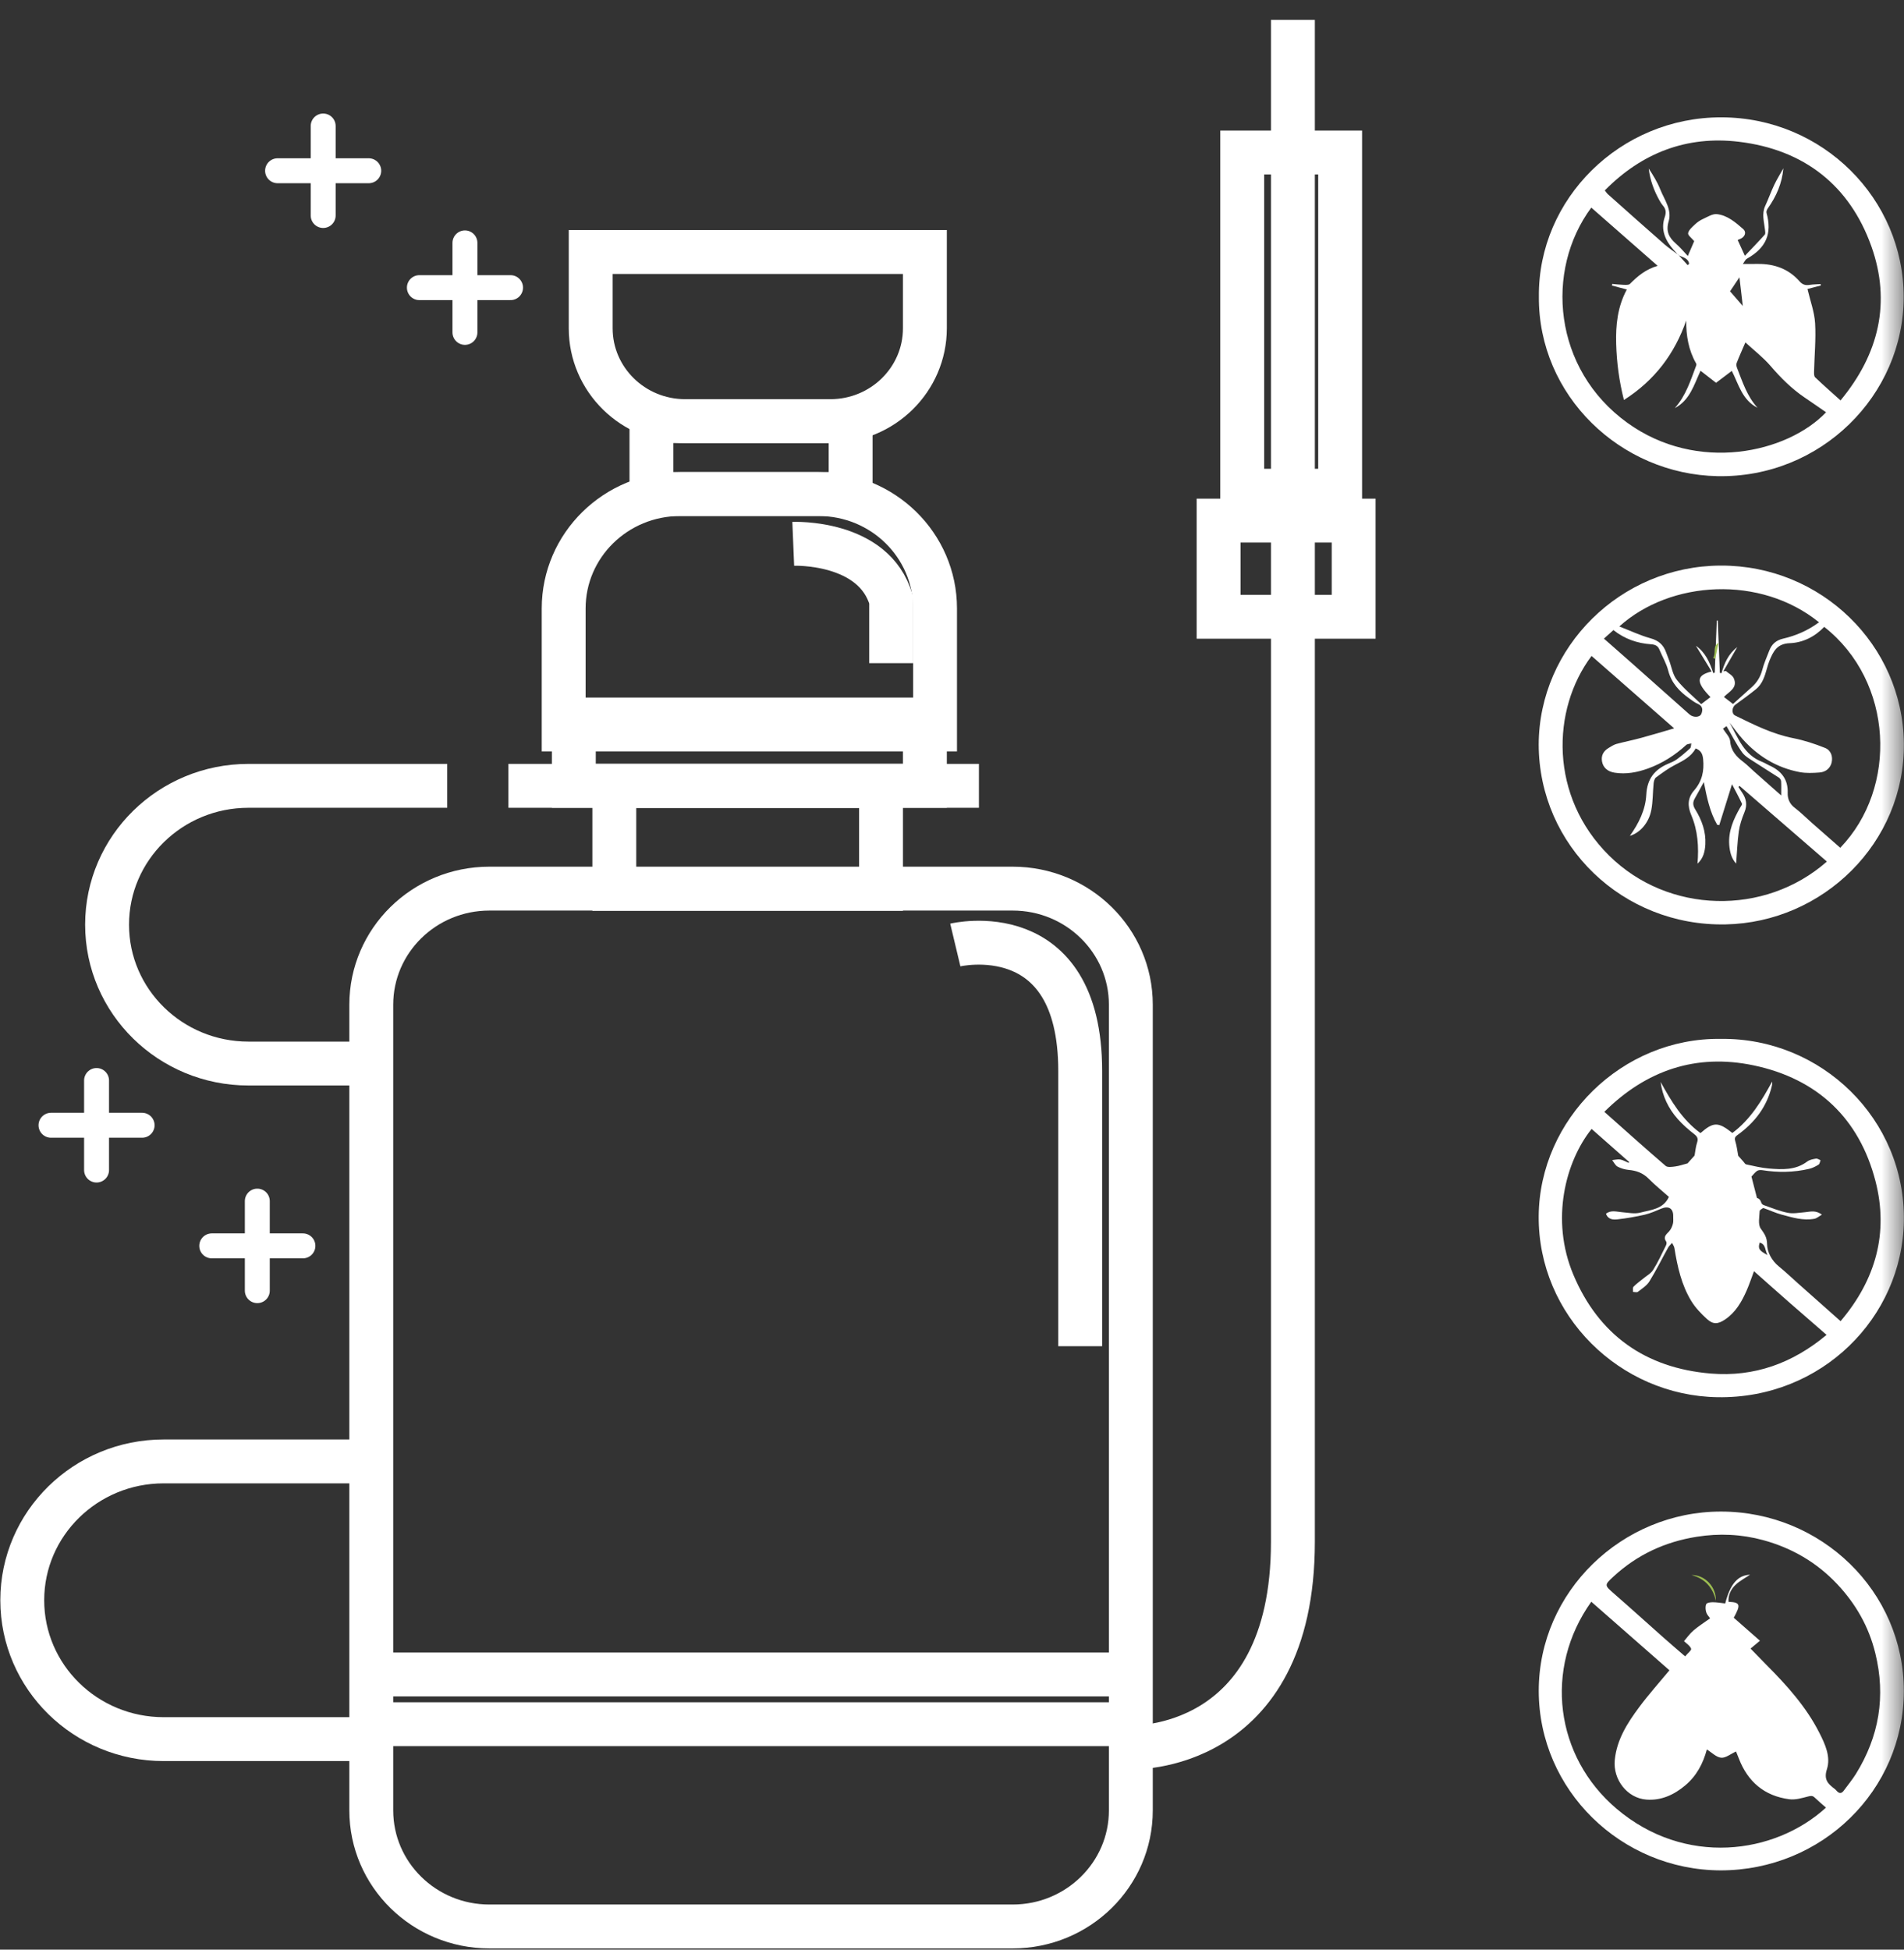 <?xml version="1.0" encoding="UTF-8"?>
<svg width="42px" height="43px" viewBox="0 0 42 43" version="1.1" xmlns="http://www.w3.org/2000/svg" xmlns:xlink="http://www.w3.org/1999/xlink">
    <rect x="0" y="0" width="42" height="43" fill="#333333" stroke="none"/>
    <!-- Generator: Sketch 53 (72520) - https://sketchapp.com -->
    <title>Group 43</title>
    <desc>Created with Sketch.</desc>
    <defs>
        <polygon id="path-1" points="0 42.561 41.998 42.561 41.998 0.029 0 0.029"></polygon>
    </defs>
    <g id="Page-1" stroke="none" stroke-width="1" fill="none" fill-rule="evenodd">
        <g id="5--UI-v4" transform="translate(-168, -415)">
            <g id="Group-43" transform="translate(168, 415)">
                <path d="M10.256,5.357 L10.256,7.331" id="Stroke-1" stroke="#FFFFFF" stroke-width="0.55" stroke-linecap="round" stroke-linejoin="round"></path>
                <path d="M11.262,6.344 L9.251,6.344" id="Stroke-2" stroke="#FFFFFF" stroke-width="0.55" stroke-linecap="round" stroke-linejoin="round"></path>
                <path d="M7.129,2.779 L7.129,4.753" id="Stroke-3" stroke="#FFFFFF" stroke-width="0.55" stroke-linecap="round" stroke-linejoin="round"></path>
                <path d="M8.134,3.766 L6.123,3.766" id="Stroke-4" stroke="#FFFFFF" stroke-width="0.55" stroke-linecap="round" stroke-linejoin="round"></path>
                <path d="M5.676,26.491 L5.676,28.466" id="Stroke-5" stroke="#FFFFFF" stroke-width="0.55" stroke-linecap="round" stroke-linejoin="round"></path>
                <path d="M6.682,27.478 L4.671,27.478" id="Stroke-6" stroke="#FFFFFF" stroke-width="0.55" stroke-linecap="round" stroke-linejoin="round"></path>
                <path d="M2.13,23.831 L2.13,25.806" id="Stroke-7" stroke="#FFFFFF" stroke-width="0.55" stroke-linecap="round" stroke-linejoin="round"></path>
                <path d="M3.135,24.818 L1.125,24.818" id="Stroke-8" stroke="#FFFFFF" stroke-width="0.55" stroke-linecap="round" stroke-linejoin="round"></path>
                <g id="Group-42" transform="translate(0, 0.41)">
                    <path d="M22.338,42.079 L10.796,42.079 C9.356,42.079 8.19,40.933 8.19,39.519 L8.19,21.749 C8.19,20.335 9.356,19.189 10.796,19.189 L22.338,19.189 C23.778,19.189 24.945,20.335 24.945,21.749 L24.945,39.519 C24.945,40.933 23.778,42.079 22.338,42.079 Z" id="Stroke-9" stroke="#FFFFFF" stroke-width="0.968"></path>
                    <path d="M11.215,16.922 L21.594,16.922" id="Stroke-11" stroke="#FFFFFF" stroke-width="0.968"></path>
                    <path d="M9.865,16.922 L5.481,16.922 C3.759,16.922 2.362,18.293 2.362,19.984 C2.362,21.676 3.759,23.047 5.481,23.047 L8.19,23.047" id="Stroke-13" stroke="#FFFFFF" stroke-width="0.968"></path>
                    <path d="M8.185,31.822 L3.61,31.822 C1.888,31.822 0.491,33.193 0.491,34.884 C0.491,36.576 1.888,37.947 3.61,37.947 L8.199,37.947" id="Stroke-15" stroke="#FFFFFF" stroke-width="0.968"></path>
                    <path d="M24.945,38.13 C24.945,38.13 28.52,38.276 28.52,33.596 L28.52,0.029" id="Stroke-17" stroke="#FFFFFF" stroke-width="0.968"></path>
                    <path d="M20.626,15.679 L12.434,15.679 L12.434,13.01 C12.434,11.616 13.585,10.487 15.004,10.487 L18.057,10.487 C19.476,10.487 20.626,11.616 20.626,13.01 L20.626,15.679 Z" id="Stroke-19" stroke="#FFFFFF" stroke-width="0.968"></path>
                    <path d="M8.19,36.521 L24.945,36.521" id="Stroke-21" stroke="#FFFFFF" stroke-width="0.968"></path>
                    <path d="M24.87,37.618 L8.115,37.618" id="Stroke-23" stroke="#FFFFFF" stroke-width="0.968"></path>
                    <path d="M18.317,8.878 L15.115,8.878 C13.963,8.878 13.03,7.961 13.03,6.83 L13.03,5.148 L20.402,5.148 L20.402,6.83 C20.402,7.961 19.469,8.878 18.317,8.878 Z" id="Stroke-25" stroke="#FFFFFF" stroke-width="0.968"></path>
                    <mask id="mask-2" fill="white">
                        <use xlink:href="#path-1"></use>
                    </mask>
                    <g id="Clip-28"></g>
                    <polygon id="Stroke-27" stroke="#FFFFFF" stroke-width="0.968" mask="url(#mask-2)" points="14.37 10.485 18.764 10.485 18.764 8.878 14.37 8.878"></polygon>
                    <polygon id="Stroke-29" stroke="#FFFFFF" stroke-width="0.968" mask="url(#mask-2)" points="12.658 16.921 20.402 16.921 20.402 15.459 12.658 15.459"></polygon>
                    <polygon id="Stroke-30" stroke="#FFFFFF" stroke-width="0.968" mask="url(#mask-2)" points="26.881 13.193 29.86 13.193 29.86 11.072 26.881 11.072"></polygon>
                    <polygon id="Stroke-31" stroke="#FFFFFF" stroke-width="0.968" mask="url(#mask-2)" points="27.402 10.413 29.562 10.413 29.562 2.954 27.402 2.954"></polygon>
                    <polygon id="Stroke-32" stroke="#FFFFFF" stroke-width="0.968" mask="url(#mask-2)" points="13.551 19.194 19.434 19.194 19.434 16.922 13.551 16.922"></polygon>
                    <path d="M17.498,11.584 C17.498,11.584 19.285,11.51 19.658,12.827 L19.658,14.216" id="Stroke-33" stroke="#FFFFFF" stroke-width="0.968" mask="url(#mask-2)"></path>
                    <path d="M21.073,20.432 C21.073,20.432 23.828,19.774 23.828,23.211 L23.828,29.281" id="Stroke-34" stroke="#FFFFFF" stroke-width="0.968" mask="url(#mask-2)"></path>
                    <path d="M38.37,5.706 C38.29,5.825 38.224,5.924 38.163,6.015 C38.258,6.124 38.355,6.235 38.444,6.338 C38.422,6.144 38.398,5.935 38.37,5.706 M36.944,8.591 C37.188,8.319 37.293,7.981 37.416,7.652 C37.422,7.638 37.421,7.617 37.414,7.605 C37.247,7.312 37.193,6.994 37.196,6.66 C36.941,7.391 36.502,7.979 35.822,8.412 C35.716,7.994 35.663,7.588 35.651,7.177 C35.639,6.763 35.68,6.356 35.886,5.975 C35.766,5.943 35.662,5.916 35.558,5.888 C35.56,5.876 35.562,5.864 35.564,5.852 C35.647,5.859 35.729,5.87 35.811,5.872 C35.86,5.873 35.928,5.879 35.954,5.852 C36.123,5.681 36.304,5.529 36.566,5.453 C36.066,5.015 35.585,4.593 35.102,4.169 C34.075,5.554 34.257,7.731 35.897,8.915 C37.443,10.031 39.426,9.579 40.281,8.683 C40.121,8.573 39.966,8.464 39.809,8.358 C39.522,8.164 39.282,7.924 39.057,7.662 C38.893,7.472 38.689,7.315 38.501,7.142 C38.429,7.311 38.364,7.453 38.308,7.598 C38.296,7.629 38.305,7.674 38.318,7.707 C38.439,8.014 38.538,8.331 38.769,8.584 C38.432,8.415 38.353,8.069 38.202,7.77 C38.087,7.856 37.973,7.943 37.854,8.033 C37.733,7.939 37.626,7.855 37.512,7.767 C37.368,8.076 37.277,8.418 36.944,8.591 M37.025,5.213 C37.093,5.288 37.161,5.362 37.228,5.438 C37.239,5.427 37.249,5.416 37.26,5.406 C37.239,5.278 37.113,5.267 37.022,5.216 C36.988,5.179 36.953,5.142 36.92,5.104 C36.734,4.894 36.627,4.655 36.722,4.38 C36.76,4.27 36.747,4.198 36.678,4.119 C36.653,4.089 36.632,4.056 36.613,4.023 C36.486,3.8 36.399,3.564 36.369,3.307 C36.465,3.454 36.558,3.603 36.621,3.762 C36.712,3.992 36.886,4.214 36.808,4.474 C36.744,4.688 36.813,4.826 36.966,4.961 C37.063,5.045 37.146,5.146 37.231,5.236 C37.286,5.108 37.334,4.997 37.372,4.908 C37.321,4.846 37.228,4.778 37.238,4.731 C37.254,4.657 37.334,4.593 37.395,4.534 C37.445,4.488 37.503,4.448 37.565,4.42 C37.665,4.375 37.776,4.302 37.873,4.313 C38.106,4.339 38.284,4.495 38.453,4.642 C38.528,4.708 38.495,4.805 38.404,4.851 C38.378,4.864 38.35,4.874 38.331,4.882 C38.384,4.998 38.434,5.108 38.49,5.232 C38.638,5.076 38.787,4.924 38.928,4.766 C38.947,4.746 38.938,4.695 38.934,4.659 C38.915,4.483 38.857,4.309 38.938,4.133 C39.01,3.978 39.066,3.817 39.139,3.664 C39.198,3.54 39.272,3.423 39.339,3.302 C39.31,3.633 39.184,3.922 38.995,4.187 C38.977,4.213 38.959,4.255 38.967,4.283 C39.095,4.741 38.961,5.055 38.537,5.295 C38.499,5.316 38.479,5.367 38.445,5.412 C38.575,5.412 38.675,5.413 38.774,5.411 C39.139,5.407 39.456,5.52 39.697,5.796 C39.764,5.872 39.83,5.887 39.921,5.873 C40,5.861 40.081,5.861 40.162,5.855 L40.164,5.887 C40.055,5.916 39.945,5.945 39.871,5.964 C39.932,6.226 40.024,6.47 40.039,6.719 C40.06,7.072 40.024,7.43 40.016,7.786 C40.015,7.829 40.014,7.888 40.04,7.912 C40.22,8.083 40.406,8.247 40.6,8.421 C41.446,7.4 41.721,6.258 41.279,5.019 C40.8,3.68 39.797,2.891 38.362,2.717 C37.208,2.577 36.214,2.963 35.4,3.79 C35.432,3.83 35.448,3.856 35.47,3.875 C35.886,4.246 36.303,4.617 36.722,4.984 C36.817,5.066 36.924,5.137 37.025,5.213 M33.946,6.132 C33.925,3.977 35.739,2.173 37.973,2.178 C40.208,2.182 41.992,3.976 41.993,6.139 C41.995,8.305 40.164,10.137 37.884,10.092 C35.743,10.049 33.93,8.314 33.946,6.132" id="Fill-35" fill="#FFFFFF" mask="url(#mask-2)"></path>
                    <path d="M38.818,26.995 C38.774,27.126 38.804,27.174 38.99,27.271 C38.93,27.171 38.959,27.037 38.818,26.995 M35.925,25.237 C35.929,25.231 35.934,25.226 35.938,25.22 C35.662,24.976 35.386,24.734 35.109,24.489 C34.537,25.203 34.193,26.489 34.709,27.71 C35.264,29.025 36.291,29.764 37.738,29.884 C38.697,29.963 39.544,29.657 40.292,29.031 C40.01,28.786 39.749,28.56 39.488,28.332 C39.224,28.101 38.962,27.867 38.691,27.627 C38.634,27.778 38.588,27.918 38.529,28.053 C38.42,28.301 38.287,28.534 38.053,28.692 C37.895,28.798 37.789,28.804 37.653,28.681 C37.524,28.564 37.4,28.434 37.31,28.288 C37.091,27.93 37.002,27.527 36.936,27.118 C36.93,27.078 36.902,27.041 36.884,27.003 C36.855,27.037 36.818,27.068 36.797,27.106 C36.659,27.355 36.533,27.61 36.384,27.852 C36.327,27.945 36.221,28.011 36.13,28.082 C36.108,28.099 36.059,28.084 36.023,28.084 C36.025,28.046 36.012,27.992 36.033,27.97 C36.094,27.906 36.169,27.854 36.238,27.797 C36.315,27.732 36.415,27.68 36.466,27.599 C36.575,27.426 36.659,27.239 36.75,27.057 C36.761,27.033 36.768,26.992 36.755,26.975 C36.68,26.87 36.755,26.817 36.818,26.749 C36.859,26.705 36.886,26.642 36.902,26.583 C36.916,26.531 36.908,26.474 36.909,26.418 C36.914,26.244 36.81,26.179 36.646,26.247 C36.527,26.297 36.407,26.35 36.282,26.38 C36.086,26.425 35.885,26.46 35.684,26.483 C35.587,26.494 35.473,26.491 35.426,26.358 C35.539,26.274 35.658,26.315 35.775,26.325 C35.911,26.336 36.057,26.368 36.183,26.335 C36.415,26.273 36.689,26.262 36.814,25.988 C36.661,25.852 36.504,25.725 36.362,25.582 C36.239,25.459 36.096,25.408 35.927,25.393 C35.843,25.385 35.755,25.36 35.681,25.32 C35.631,25.293 35.602,25.227 35.563,25.177 C35.622,25.172 35.683,25.154 35.74,25.163 C35.804,25.175 35.864,25.212 35.925,25.237 M38.919,26.216 C38.883,26.244 38.818,26.271 38.816,26.301 C38.81,26.432 38.776,26.595 38.84,26.687 C38.919,26.8 38.977,26.873 38.98,27.03 C38.982,27.205 39.08,27.392 39.24,27.522 C39.39,27.644 39.529,27.778 39.674,27.906 C39.978,28.176 40.282,28.446 40.601,28.729 C41.378,27.813 41.665,26.779 41.371,25.64 C41.015,24.263 40.097,23.384 38.683,23.087 C37.415,22.821 36.312,23.195 35.39,24.112 C35.847,24.517 36.29,24.916 36.742,25.304 C36.785,25.341 36.886,25.326 36.957,25.316 C37.043,25.305 37.126,25.275 37.225,25.249 C37.271,25.198 37.332,25.13 37.38,25.076 C37.398,24.976 37.406,24.884 37.433,24.799 C37.461,24.717 37.453,24.667 37.378,24.608 C37.246,24.506 37.119,24.395 37.009,24.271 C36.802,24.037 36.671,23.764 36.631,23.452 C36.864,23.876 37.109,24.287 37.511,24.581 C37.795,24.331 37.902,24.33 38.214,24.578 C38.613,24.281 38.86,23.87 39.091,23.444 C39.095,23.478 39.092,23.507 39.086,23.535 C38.979,23.997 38.708,24.349 38.326,24.624 C38.265,24.668 38.259,24.701 38.281,24.769 C38.312,24.867 38.322,24.972 38.343,25.081 C38.373,25.116 38.416,25.162 38.457,25.209 C38.477,25.23 38.494,25.266 38.517,25.271 C38.683,25.305 38.85,25.348 39.019,25.362 C39.312,25.386 39.608,25.402 39.865,25.208 C39.916,25.169 39.991,25.155 40.058,25.144 C40.089,25.138 40.125,25.166 40.159,25.179 C40.145,25.213 40.141,25.261 40.115,25.277 C40.051,25.316 39.98,25.353 39.906,25.37 C39.565,25.449 39.221,25.454 38.875,25.399 C38.837,25.394 38.788,25.395 38.759,25.415 C38.712,25.447 38.677,25.496 38.635,25.54 C38.676,25.698 38.718,25.861 38.76,26.025 C38.813,26.089 38.866,26.152 38.919,26.216 M37.961,22.503 C40.174,22.476 42.033,24.27 41.997,26.52 C41.964,28.65 40.18,30.443 37.887,30.406 C35.733,30.372 33.924,28.603 33.942,26.408 C33.959,24.281 35.775,22.472 37.961,22.503" id="Fill-36" fill="#FFFFFF" mask="url(#mask-2)"></path>
                    <path d="M39.291,17.134 C39.291,17.003 39.295,16.911 39.289,16.82 C39.287,16.792 39.264,16.756 39.239,16.74 C39.068,16.628 38.891,16.522 38.721,16.409 C38.619,16.341 38.5,16.28 38.431,16.186 C38.3,16.004 38.199,15.8 38.085,15.605 C38.059,15.624 38.023,15.649 38.007,15.661 C38.065,15.758 38.158,15.843 38.165,15.936 C38.182,16.149 38.301,16.278 38.459,16.397 C38.54,16.459 38.612,16.534 38.689,16.602 C38.879,16.771 39.07,16.939 39.291,17.134 M35.381,13.675 C35.604,13.871 35.798,14.04 35.989,14.21 C36.415,14.588 36.84,14.968 37.266,15.345 C37.349,15.419 37.495,15.417 37.53,15.334 C37.564,15.251 37.564,15.163 37.452,15.114 C37.386,15.086 37.327,15.04 37.268,14.998 C37.046,14.84 36.87,14.656 36.799,14.381 C36.758,14.219 36.668,14.07 36.603,13.913 C36.569,13.832 36.508,13.806 36.422,13.8 C36.119,13.779 35.842,13.685 35.59,13.487 C35.526,13.545 35.463,13.602 35.381,13.675 M40.125,13.315 C38.836,12.271 36.851,12.386 35.72,13.407 C35.96,13.5 36.177,13.603 36.406,13.667 C36.586,13.716 36.693,13.812 36.751,13.975 C36.773,14.035 36.796,14.094 36.819,14.154 C36.874,14.3 36.897,14.471 36.991,14.587 C37.148,14.785 37.35,14.949 37.526,15.12 C37.61,15.056 37.67,15.011 37.731,14.965 C37.411,14.638 37.408,14.485 37.756,14.4 C37.637,14.205 37.522,14.017 37.41,13.833 C37.619,13.979 37.717,14.2 37.793,14.436 C37.804,14.432 37.814,14.428 37.825,14.425 C37.84,14.042 37.855,13.659 37.87,13.277 L37.892,13.275 C37.907,13.661 37.922,14.046 37.938,14.431 C37.95,14.433 37.962,14.435 37.974,14.437 C38.038,14.221 38.12,14.017 38.321,13.863 C38.212,14.053 38.113,14.226 38.014,14.398 C38.033,14.395 38.051,14.392 38.069,14.388 C38.128,14.441 38.215,14.482 38.244,14.548 C38.341,14.763 38.136,14.846 38.028,14.962 C38.094,15.013 38.156,15.061 38.228,15.117 C38.364,14.995 38.504,14.869 38.644,14.743 C38.758,14.64 38.833,14.518 38.873,14.367 C38.911,14.22 38.974,14.08 39.029,13.937 C39.083,13.797 39.179,13.711 39.335,13.675 C39.618,13.61 39.881,13.495 40.125,13.315 M40.594,18.288 C41.868,16.969 41.774,14.621 40.24,13.416 C40.034,13.633 39.77,13.765 39.477,13.776 C39.198,13.787 39.117,13.959 39.034,14.157 C39.01,14.216 38.992,14.277 38.975,14.338 C38.927,14.507 38.877,14.676 38.732,14.793 C38.585,14.911 38.433,15.022 38.281,15.132 C38.202,15.191 38.192,15.331 38.275,15.371 C38.688,15.574 39.098,15.78 39.559,15.871 C39.797,15.918 40.032,15.995 40.257,16.085 C40.392,16.138 40.433,16.277 40.404,16.407 C40.376,16.527 40.282,16.617 40.135,16.628 C39.99,16.639 39.84,16.646 39.698,16.619 C39.193,16.523 38.776,16.268 38.438,15.889 C38.336,15.775 38.248,15.649 38.154,15.528 C38.34,15.86 38.466,16.241 38.873,16.394 C38.925,16.414 38.972,16.446 39.023,16.469 C39.291,16.588 39.446,16.775 39.434,17.08 C39.43,17.207 39.477,17.322 39.592,17.408 C39.725,17.509 39.843,17.629 39.969,17.74 C40.177,17.923 40.386,18.105 40.594,18.288 M38.297,18.637 C38.191,18.521 38.157,18.375 38.145,18.223 C38.123,17.922 38.239,17.657 38.385,17.403 C38.402,17.374 38.434,17.334 38.425,17.314 C38.357,17.169 38.28,17.029 38.206,16.886 C38.108,17.202 38.016,17.495 37.925,17.788 C37.91,17.786 37.895,17.783 37.88,17.782 C37.718,17.502 37.654,17.19 37.584,16.839 C37.506,16.981 37.449,17.09 37.388,17.195 C37.338,17.28 37.339,17.352 37.394,17.44 C37.54,17.676 37.633,17.931 37.618,18.213 C37.609,18.371 37.573,18.523 37.445,18.638 C37.476,18.269 37.452,17.907 37.308,17.569 C37.22,17.363 37.228,17.188 37.368,17.026 C37.546,16.821 37.595,16.595 37.569,16.332 C37.556,16.215 37.522,16.144 37.405,16.097 C37.305,16.279 37.134,16.365 36.959,16.455 C36.807,16.532 36.667,16.636 36.529,16.737 C36.497,16.761 36.482,16.821 36.477,16.866 C36.457,17.064 36.463,17.266 36.425,17.46 C36.37,17.742 36.174,17.961 35.953,18.025 C36.152,17.746 36.298,17.448 36.315,17.119 C36.332,16.772 36.496,16.56 36.806,16.431 C36.87,16.405 36.935,16.377 36.99,16.337 C37.091,16.262 37.189,16.18 37.281,16.094 C37.304,16.073 37.3,16.023 37.309,15.987 C37.27,15.997 37.22,15.997 37.195,16.021 C36.948,16.247 36.671,16.424 36.355,16.539 C36.116,16.625 35.872,16.672 35.617,16.632 C35.464,16.608 35.364,16.522 35.339,16.386 C35.315,16.254 35.37,16.154 35.485,16.086 C35.54,16.053 35.596,16.015 35.657,15.998 C35.835,15.95 36.017,15.915 36.195,15.866 C36.43,15.803 36.663,15.732 36.93,15.654 C36.299,15.101 35.704,14.58 35.108,14.057 C34.218,15.241 34.178,17.16 35.497,18.462 C36.796,19.746 38.927,19.8 40.299,18.592 C39.655,18.035 39.014,17.478 38.372,16.923 C38.364,16.93 38.356,16.938 38.348,16.945 C38.375,16.988 38.401,17.031 38.43,17.072 C38.522,17.207 38.547,17.344 38.481,17.503 C38.425,17.639 38.376,17.784 38.356,17.929 C38.323,18.163 38.316,18.4 38.297,18.637 M33.942,16.012 C33.948,13.867 35.738,12.072 37.958,12.064 C40.171,12.057 41.973,13.814 41.997,15.982 C42.021,18.182 40.211,19.935 38.066,19.978 C35.798,20.024 33.947,18.241 33.942,16.012" id="Fill-37" fill="#FFFFFF" mask="url(#mask-2)"></path>
                    <path d="M38.629,26.025 C38.731,25.995 38.818,25.996 38.854,26.12 C38.86,26.141 38.885,26.162 38.906,26.169 C39.08,26.23 39.252,26.302 39.432,26.338 C39.553,26.363 39.686,26.337 39.813,26.326 C39.931,26.316 40.049,26.273 40.189,26.38 C40.122,26.418 40.075,26.461 40.022,26.471 C39.772,26.517 39.534,26.441 39.298,26.378 C39.166,26.343 39.041,26.283 38.911,26.238 C38.872,26.224 38.828,26.223 38.787,26.216 C38.734,26.152 38.681,26.089 38.629,26.025" id="Fill-38" fill="#FFFFFF" mask="url(#mask-2)"></path>
                    <path d="M36.826,36.429 C36.255,35.927 35.68,35.423 35.102,34.917 C34.048,36.394 34.304,38.334 35.661,39.484 C37.163,40.757 39.141,40.496 40.279,39.458 C40.196,39.384 40.111,39.314 40.031,39.237 C39.984,39.191 39.947,39.196 39.884,39.212 C39.749,39.247 39.603,39.291 39.469,39.273 C38.918,39.2 38.555,38.886 38.359,38.38 C38.335,38.319 38.31,38.258 38.295,38.22 C38.179,38.272 38.068,38.366 37.967,38.357 C37.859,38.348 37.76,38.242 37.651,38.175 C37.569,38.482 37.425,38.758 37.173,38.969 C36.928,39.175 36.644,39.305 36.32,39.281 C35.895,39.251 35.577,38.838 35.62,38.407 C35.664,37.958 35.899,37.59 36.16,37.24 C36.366,36.963 36.598,36.704 36.826,36.429 M38.615,35.95 C38.748,36.087 38.855,36.198 38.963,36.307 C39.415,36.761 39.842,37.233 40.133,37.808 C40.262,38.062 40.388,38.337 40.299,38.613 C40.226,38.838 40.323,38.935 40.47,39.044 C40.487,39.057 40.502,39.073 40.516,39.089 C40.572,39.153 40.624,39.149 40.673,39.081 C40.761,38.96 40.858,38.845 40.937,38.718 C41.452,37.888 41.601,37.001 41.367,36.052 C41.224,35.468 40.938,34.965 40.525,34.527 C40.076,34.05 39.525,33.73 38.893,33.558 C38.414,33.428 37.924,33.404 37.427,33.484 C36.724,33.596 36.112,33.882 35.593,34.36 C35.384,34.554 35.39,34.551 35.61,34.744 C35.975,35.062 36.333,35.387 36.695,35.708 C36.848,35.844 37.004,35.976 37.172,36.122 C37.226,36.056 37.317,35.985 37.304,35.953 C37.277,35.884 37.197,35.835 37.147,35.786 C37.208,35.716 37.273,35.622 37.357,35.55 C37.47,35.453 37.598,35.373 37.723,35.283 C37.699,35.247 37.653,35.202 37.637,35.149 C37.62,35.092 37.615,35.018 37.638,34.969 C37.653,34.938 37.734,34.927 37.785,34.928 C37.876,34.929 37.967,34.945 38.056,34.955 C38.171,34.514 38.338,34.333 38.604,34.321 C38.509,34.386 38.381,34.452 38.282,34.546 C38.181,34.642 38.119,34.769 38.129,34.919 C38.39,34.929 38.403,34.98 38.245,35.27 C38.445,35.446 38.641,35.618 38.822,35.777 C38.746,35.84 38.679,35.896 38.615,35.95 M37.952,40.842 C35.757,40.833 33.945,39.071 33.943,36.883 C33.942,34.692 35.781,32.929 37.96,32.928 C40.169,32.927 41.998,34.682 41.996,36.887 C41.995,39.079 40.189,40.842 37.952,40.842" id="Fill-39" fill="#FFFFFF" mask="url(#mask-2)"></path>
                    <path d="M37.85,34.897 C37.784,34.604 37.611,34.407 37.311,34.328 C37.608,34.322 37.862,34.589 37.85,34.897" id="Fill-40" fill="#9CBD51" mask="url(#mask-2)"></path>
                    <path d="M37.789,14.101 C37.861,14.001 37.77,13.843 37.908,13.77 C37.883,13.888 37.859,14.004 37.834,14.119 C37.819,14.113 37.804,14.107 37.789,14.101" id="Fill-41" fill="#9CBD51" mask="url(#mask-2)"></path>
                </g>
            </g>
        </g>
    </g>
</svg>